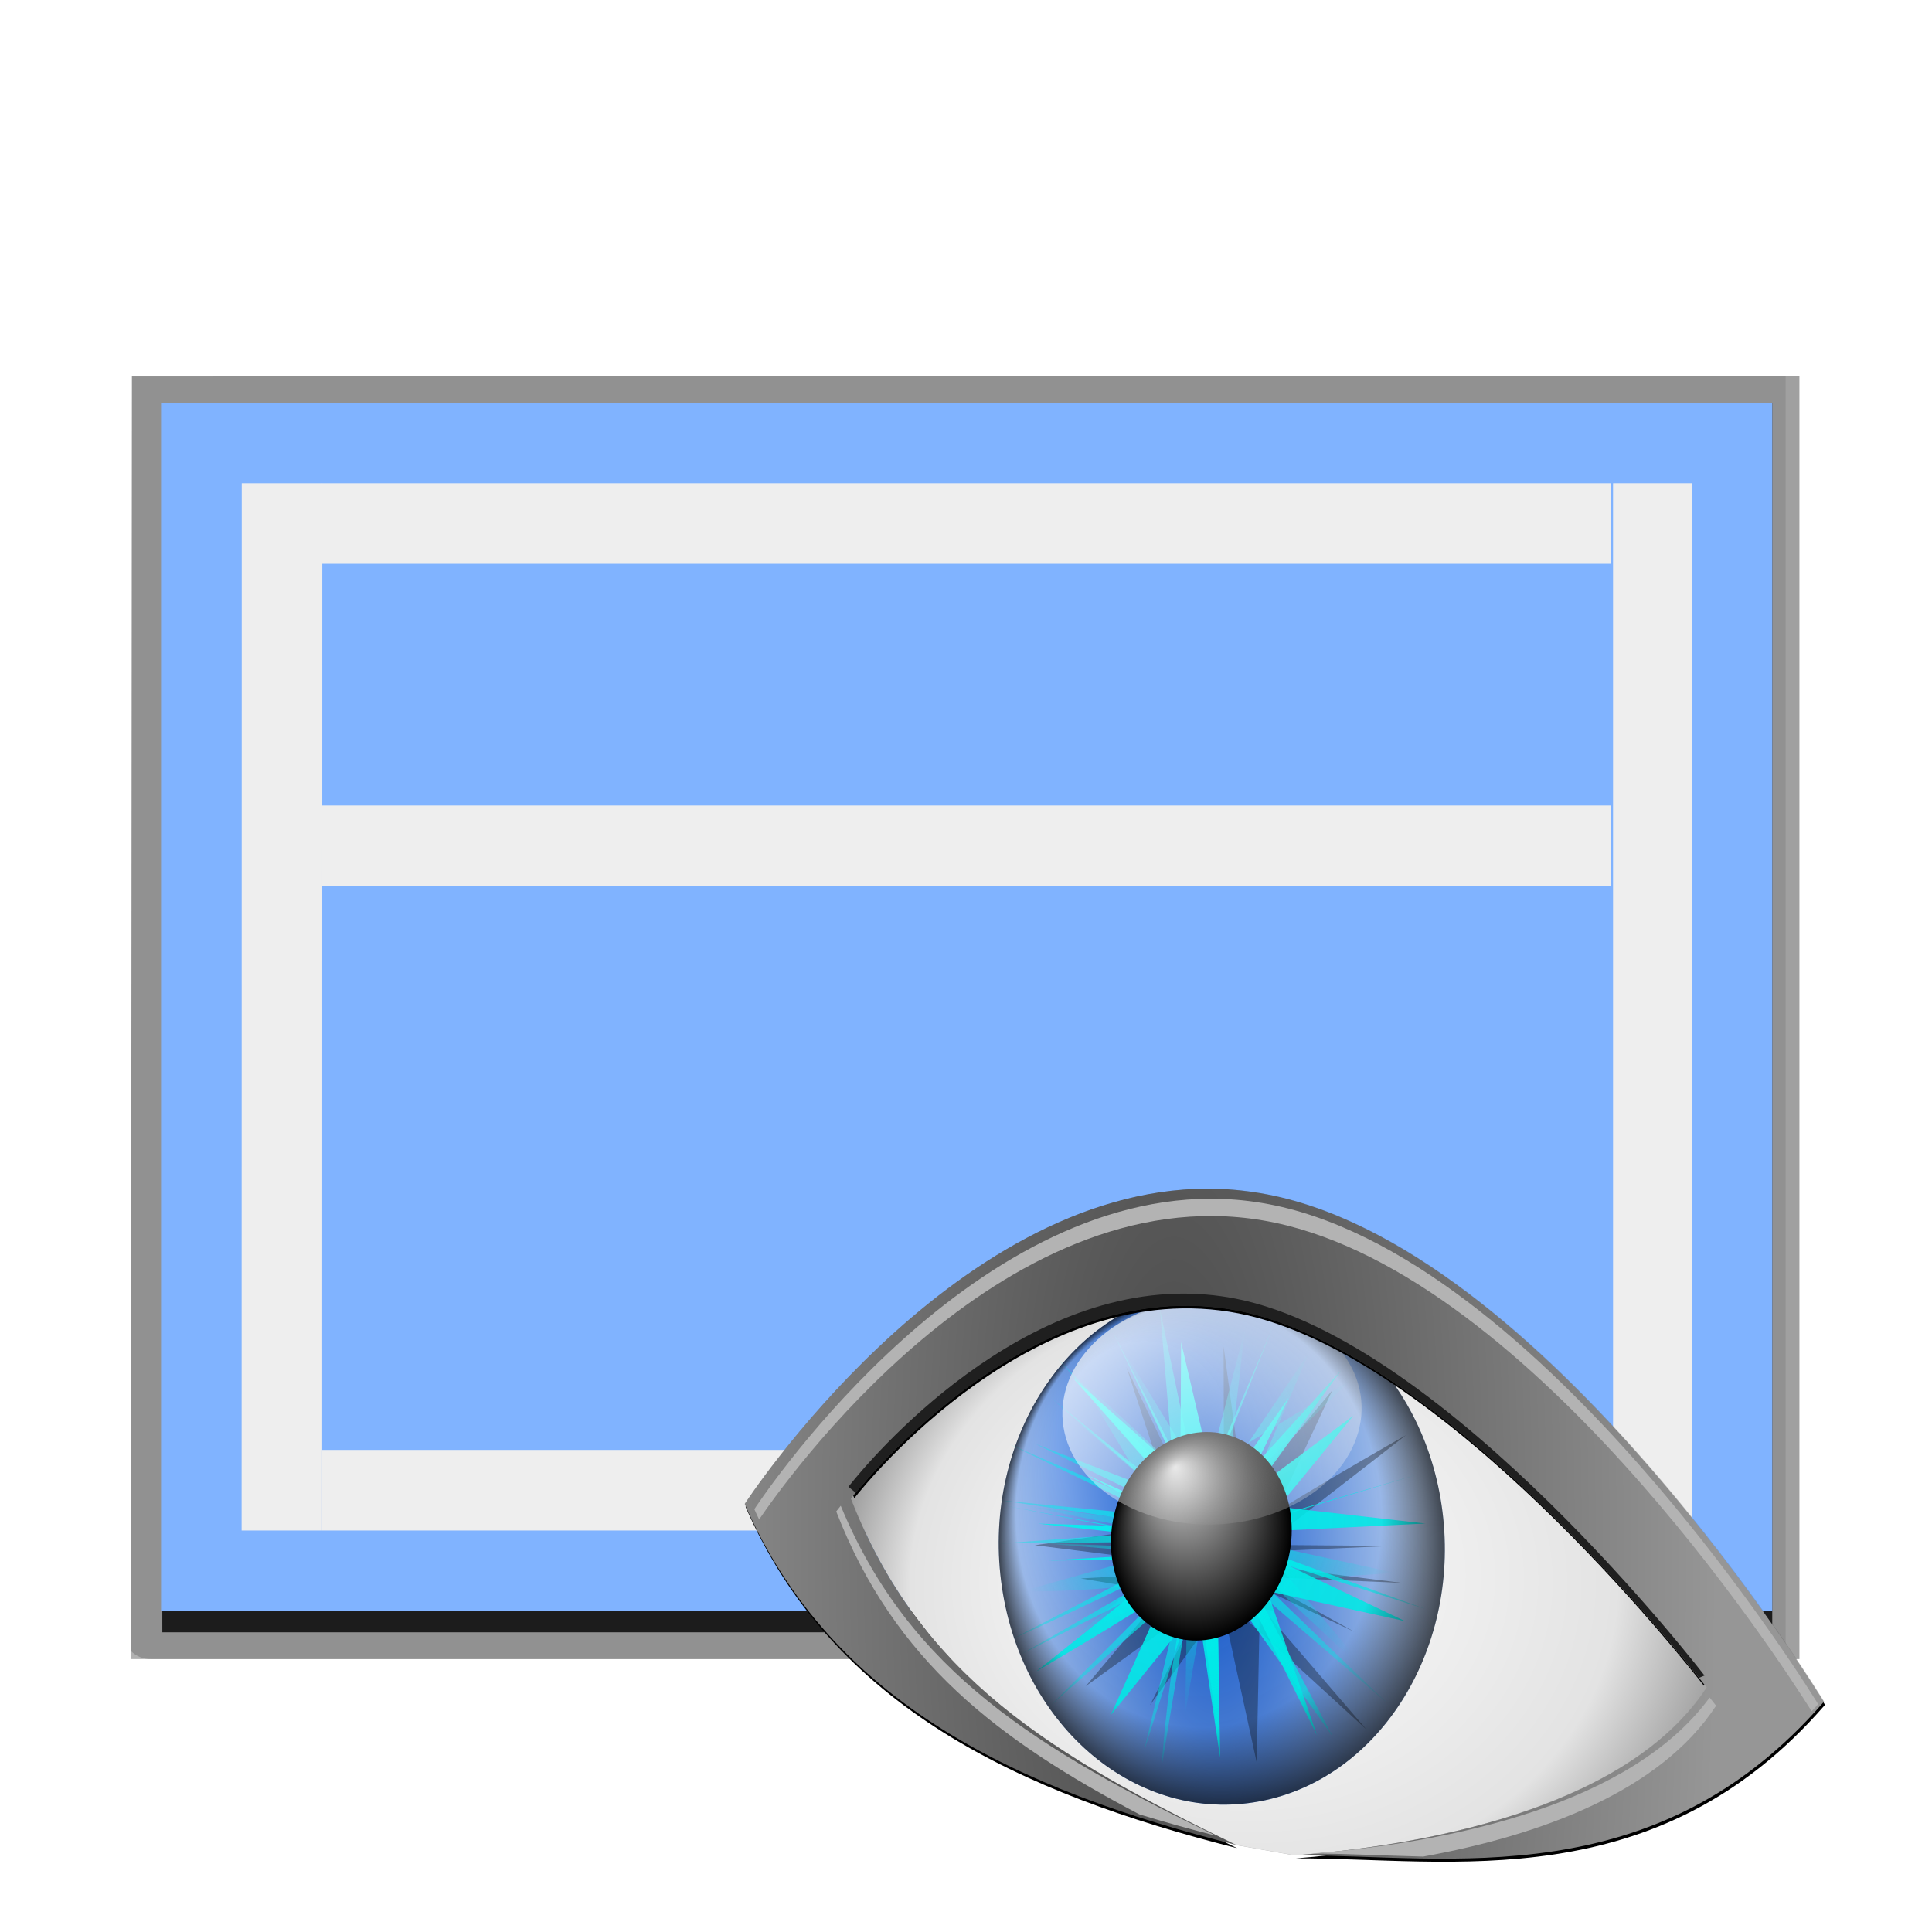 <?xml version="1.0" encoding="UTF-8" standalone="no"?>
<svg
   xmlns:dc="http://purl.org/dc/elements/1.1/"
   xmlns:cc="http://creativecommons.org/ns#"
   xmlns:rdf="http://www.w3.org/1999/02/22-rdf-syntax-ns#"
   xmlns:svg="http://www.w3.org/2000/svg"
   xmlns="http://www.w3.org/2000/svg"
   xmlns:xlink="http://www.w3.org/1999/xlink"
   xmlns:sodipodi="http://sodipodi.sourceforge.net/DTD/sodipodi-0.dtd"
   xmlns:inkscape="http://www.inkscape.org/namespaces/inkscape"
   enable-background="new 0 0 128 128"
   height="24"
   viewBox="0 0 24 24"
   width="24"
   version="1.1"
   id="svg32"
   sodipodi:docname="lc_displaymasterobjects.svg"
   inkscape:export-filename="/home/rizmut/Dokumen/Rizmut/Github/libreoffice-style-karasa-jaga/build/next/cmd/lc_displaymasterobjects.png"
   inkscape:export-xdpi="96"
   inkscape:export-ydpi="96"
   inkscape:version="0.92.4 (unknown)">
  <defs
     id="defs36">
    <filter
       id="z">
      <feGaussianBlur
         stdDeviation="2.311"
         id="feGaussianBlur97" />
    </filter>
    <filter
       id="A"
       height="1.22"
       width="1.142"
       x="-0.071"
       y="-0.11">
      <feGaussianBlur
         stdDeviation="3.497"
         id="feGaussianBlur100" />
    </filter>
    <radialGradient
       id="B"
       cx="-9.626"
       cy="-67.683"
       fx="-35.088"
       fy="-78.957"
       gradientTransform="matrix(0.425,0,0,0.355,68.985,113.247)"
       gradientUnits="userSpaceOnUse"
       r="115.805">
      <stop
         offset="0"
         stop-color="#fff"
         id="stop103" />
      <stop
         offset=".5"
         stop-color="#ededed"
         id="stop105" />
      <stop
         offset=".75"
         stop-color="#e3e3e3"
         id="stop107" />
      <stop
         offset="1"
         stop-color="#8c8c8c"
         id="stop109" />
    </radialGradient>
    <radialGradient
       id="C"
       cx="-318.596"
       cy="-88.288"
       gradientTransform="matrix(0.999,0.041,-0.116,2.839,-10.471,173.538)"
       gradientUnits="userSpaceOnUse"
       r="65.186">
      <stop
         offset="0"
         stop-color="#004ac8"
         id="stop112" />
      <stop
         offset="1"
         stop-color="#c6ddff"
         id="stop114" />
    </radialGradient>
    <filter
       id="D">
      <feGaussianBlur
         stdDeviation="2.038"
         id="feGaussianBlur117" />
    </filter>
    <filter
       id="E">
      <feGaussianBlur
         stdDeviation="1.83"
         id="feGaussianBlur120" />
    </filter>
    <radialGradient
       id="F"
       cx="-675.368"
       cy="-51.797"
       gradientTransform="matrix(1,0,0,1.024,0,1.229)"
       gradientUnits="userSpaceOnUse"
       r="55.902"
       xlink:href="#G" />
    <linearGradient
       id="G">
      <stop
         offset="0"
         stop-color="#00f5f1"
         id="stop124" />
      <stop
         offset="1"
         stop-color="#00f5f1"
         stop-opacity="0"
         id="stop126" />
    </linearGradient>
    <filter
       id="filter997">
      <feGaussianBlur
         stdDeviation="1.83"
         id="feGaussianBlur995" />
    </filter>
    <radialGradient
       id="H"
       cx="-673.012"
       cy="-56.807"
       gradientTransform="matrix(1.584,0.237,-0.284,1.787,377.002,204.324)"
       gradientUnits="userSpaceOnUse"
       r="56.164"
       xlink:href="#G" />
    <linearGradient
       id="I"
       gradientUnits="userSpaceOnUse"
       x1="-267.98"
       x2="-329.332"
       y1="-226.544"
       y2="78.232">
      <stop
         offset="0"
         stop-color="#fff"
         id="stop130" />
      <stop
         offset="1"
         stop-color="#fff"
         stop-opacity="0"
         id="stop132" />
    </linearGradient>
    <radialGradient
       id="J"
       cx="-313.779"
       cy="-75.846"
       fx="-343.31"
       fy="-124.012"
       gradientTransform="matrix(1,0,0,1.144,0,10.927)"
       gradientUnits="userSpaceOnUse"
       r="65.186">
      <stop
         offset="0"
         stop-color="#fff"
         stop-opacity="0"
         id="stop135" />
      <stop
         offset=".384"
         stop-opacity="0"
         id="stop137" />
      <stop
         offset=".819"
         stop-opacity=".08"
         id="stop139" />
      <stop
         offset="1"
         id="stop141" />
    </radialGradient>
    <radialGradient
       id="K"
       cx="-313.779"
       cy="-75.846"
       gradientTransform="matrix(1,0,0,1.144,0,10.927)"
       gradientUnits="userSpaceOnUse"
       r="65.186">
      <stop
         offset="0"
         id="stop144" />
      <stop
         offset="1"
         stop-opacity="0"
         id="stop146" />
    </radialGradient>
    <filter
       id="L">
      <feGaussianBlur
         stdDeviation=".831"
         id="feGaussianBlur149" />
    </filter>
    <radialGradient
       id="M"
       cx="-313.779"
       cy="-75.846"
       fx="-327.881"
       fy="-122.291"
       gradientTransform="matrix(1,0,0,1.144,0,10.927)"
       gradientUnits="userSpaceOnUse"
       r="65.186">
      <stop
         offset="0"
         stop-color="#fff"
         stop-opacity=".873"
         id="stop152" />
      <stop
         offset="1"
         stop-color="#fff"
         stop-opacity="0"
         id="stop154" />
    </radialGradient>
    <radialGradient
       id="N"
       cx="52.793"
       cy="85.201"
       gradientTransform="matrix(1,0,0,3.217,0,-190.67)"
       gradientUnits="userSpaceOnUse"
       r="56.781">
      <stop
         offset="0"
         stop-color="#484848"
         id="stop157" />
      <stop
         offset="1"
         stop-color="#969696"
         id="stop159" />
    </radialGradient>
    <filter
       id="O">
      <feGaussianBlur
         stdDeviation=".863"
         id="feGaussianBlur162" />
    </filter>
    <clipPath
       id="P">
      <path
         inkscape:connector-curvature="0"
         d="m 22.44,87.516 c 0,0 17.743,-23.207 39.133,-19.022 21.39,4.185 47.458,38.141 47.458,38.141 -7.617,11.679 -26.706,15.826 -41.655,16.989 15.587,-0.049 36.483,4.107 53.522,-15.55 0,0 -28.441,-46.665 -57.029,-51.473 C 35.279,51.794 11.706,88.049 11.706,88.049 20.492,108.282 39.513,117.044 61.419,122.574 42.909,113.578 29.419,105.543 22.44,87.516 Z"
         id="path165" />
    </clipPath>
    <filter
       id="Q">
      <feGaussianBlur
         stdDeviation=".896"
         id="feGaussianBlur168" />
    </filter>
    <filter
       id="z-6">
      <feGaussianBlur
         stdDeviation="2.311"
         id="feGaussianBlur97-2" />
    </filter>
    <filter
       id="A-9"
       height="1.22"
       width="1.142"
       x="-0.071"
       y="-0.11">
      <feGaussianBlur
         stdDeviation="3.497"
         id="feGaussianBlur100-1" />
    </filter>
    <radialGradient
       id="B-2"
       cx="-9.626"
       cy="-67.683"
       fx="-35.088"
       fy="-78.957"
       gradientTransform="matrix(0.425,0,0,0.355,68.985,113.247)"
       gradientUnits="userSpaceOnUse"
       r="115.805">
      <stop
         offset="0"
         stop-color="#fff"
         id="stop103-7" />
      <stop
         offset=".5"
         stop-color="#ededed"
         id="stop105-0" />
      <stop
         offset=".75"
         stop-color="#e3e3e3"
         id="stop107-9" />
      <stop
         offset="1"
         stop-color="#8c8c8c"
         id="stop109-3" />
    </radialGradient>
    <radialGradient
       id="C-6"
       cx="-318.596"
       cy="-88.288"
       gradientTransform="matrix(0.999,0.041,-0.116,2.839,-10.471,173.538)"
       gradientUnits="userSpaceOnUse"
       r="65.186">
      <stop
         offset="0"
         stop-color="#004ac8"
         id="stop112-0" />
      <stop
         offset="1"
         stop-color="#c6ddff"
         id="stop114-6" />
    </radialGradient>
    <filter
       id="D-2">
      <feGaussianBlur
         stdDeviation="2.038"
         id="feGaussianBlur117-6" />
    </filter>
    <filter
       id="E-1">
      <feGaussianBlur
         stdDeviation="1.83"
         id="feGaussianBlur120-8" />
    </filter>
    <radialGradient
       id="F-7"
       cx="-675.368"
       cy="-51.797"
       gradientTransform="matrix(1,0,0,1.024,0,1.229)"
       gradientUnits="userSpaceOnUse"
       r="55.902"
       xlink:href="#G" />
    <filter
       id="filter1434">
      <feGaussianBlur
         stdDeviation="1.83"
         id="feGaussianBlur1432" />
    </filter>
    <radialGradient
       id="H-0"
       cx="-673.012"
       cy="-56.807"
       gradientTransform="matrix(1.584,0.237,-0.284,1.787,377.002,204.324)"
       gradientUnits="userSpaceOnUse"
       r="56.164"
       xlink:href="#G" />
    <radialGradient
       r="56.164"
       cy="-56.807"
       cx="-673.012"
       gradientTransform="matrix(1.584,0.237,-0.284,1.787,377.002,204.324)"
       gradientUnits="userSpaceOnUse"
       id="radialGradient1158"
       xlink:href="#G"
       inkscape:collect="always" />
    <radialGradient
       r="56.164"
       cy="-56.807"
       cx="-673.012"
       gradientTransform="matrix(1.584,0.237,-0.284,1.787,377.002,204.324)"
       gradientUnits="userSpaceOnUse"
       id="radialGradient1160"
       xlink:href="#G"
       inkscape:collect="always" />
    <linearGradient
       id="I-2"
       gradientUnits="userSpaceOnUse"
       x1="-267.98"
       x2="-329.332"
       y1="-226.544"
       y2="78.232">
      <stop
         offset="0"
         stop-color="#fff"
         id="stop130-3" />
      <stop
         offset="1"
         stop-color="#fff"
         stop-opacity="0"
         id="stop132-7" />
    </linearGradient>
    <radialGradient
       id="J-5"
       cx="-313.779"
       cy="-75.846"
       fx="-343.31"
       fy="-124.012"
       gradientTransform="matrix(1,0,0,1.144,0,10.927)"
       gradientUnits="userSpaceOnUse"
       r="65.186">
      <stop
         offset="0"
         stop-color="#fff"
         stop-opacity="0"
         id="stop135-9" />
      <stop
         offset=".384"
         stop-opacity="0"
         id="stop137-2" />
      <stop
         offset=".819"
         stop-opacity=".08"
         id="stop139-2" />
      <stop
         offset="1"
         id="stop141-8" />
    </radialGradient>
    <radialGradient
       id="K-9"
       cx="-313.779"
       cy="-75.846"
       gradientTransform="matrix(1,0,0,1.144,0,10.927)"
       gradientUnits="userSpaceOnUse"
       r="65.186">
      <stop
         offset="0"
         id="stop144-7" />
      <stop
         offset="1"
         stop-opacity="0"
         id="stop146-3" />
    </radialGradient>
    <filter
       id="L-6">
      <feGaussianBlur
         stdDeviation=".831"
         id="feGaussianBlur149-1" />
    </filter>
    <radialGradient
       id="M-2"
       cx="-313.779"
       cy="-75.846"
       fx="-327.881"
       fy="-122.291"
       gradientTransform="matrix(1,0,0,1.144,0,10.927)"
       gradientUnits="userSpaceOnUse"
       r="65.186">
      <stop
         offset="0"
         stop-color="#fff"
         stop-opacity=".873"
         id="stop152-9" />
      <stop
         offset="1"
         stop-color="#fff"
         stop-opacity="0"
         id="stop154-3" />
    </radialGradient>
    <radialGradient
       id="N-1"
       cx="52.793"
       cy="85.201"
       gradientTransform="matrix(1,0,0,3.217,0,-190.67)"
       gradientUnits="userSpaceOnUse"
       r="56.781">
      <stop
         offset="0"
         stop-color="#484848"
         id="stop157-9" />
      <stop
         offset="1"
         stop-color="#969696"
         id="stop159-4" />
    </radialGradient>
    <filter
       id="O-7">
      <feGaussianBlur
         stdDeviation=".863"
         id="feGaussianBlur162-8" />
    </filter>
    <clipPath
       id="P-4">
      <path
         inkscape:connector-curvature="0"
         d="m 22.44,87.516 c 0,0 17.743,-23.207 39.133,-19.022 21.39,4.185 47.458,38.141 47.458,38.141 -7.617,11.679 -26.706,15.826 -41.655,16.989 15.587,-0.049 36.483,4.107 53.522,-15.55 0,0 -28.441,-46.665 -57.029,-51.473 C 35.279,51.794 11.706,88.049 11.706,88.049 20.492,108.282 39.513,117.044 61.419,122.574 42.909,113.578 29.419,105.543 22.44,87.516 Z"
         id="path165-5" />
    </clipPath>
    <filter
       id="Q-0">
      <feGaussianBlur
         stdDeviation=".896"
         id="feGaussianBlur168-3" />
    </filter>
  </defs>
  <sodipodi:namedview
     pagecolor="#ffffff"
     bordercolor="#666666"
     borderopacity="1"
     objecttolerance="10"
     gridtolerance="10"
     guidetolerance="10"
     inkscape:pageopacity="0"
     inkscape:pageshadow="2"
     inkscape:window-width="1366"
     inkscape:window-height="714"
     id="namedview34"
     showgrid="true"
     inkscape:zoom="10.429825"
     inkscape:cx="12.20969"
     inkscape:cy="10.24309"
     inkscape:window-x="0"
     inkscape:window-y="28"
     inkscape:window-maximized="1"
     inkscape:current-layer="svg32">
    <inkscape:grid
       type="xygrid"
       id="grid845" />
  </sodipodi:namedview>
  <filter
     id="a">
    <feGaussianBlur
       stdDeviation="1.039"
       id="feGaussianBlur2" />
  </filter>
  <filter
     id="b">
    <feGaussianBlur
       stdDeviation=".501"
       id="feGaussianBlur5" />
  </filter>
  <g
     id="g861"
     transform="matrix(0.172,0,0,0.172,1,2)">
    <path
       id="path8"
       transform="matrix(0,1.009,-1.003,0,127.077,-1.871)"
       d="m 17.231,2.948 0.042,120.045 91.23,0.076 c 0.375,-0.375 0.586,-0.884 0.586,-1.414 l -0.001,-118.708 z"
       inkscape:connector-curvature="0"
       style="opacity:0.307;filter:url(#a)"
       sodipodi:nodetypes="cccscc" />
    <path
       id="path10"
       transform="matrix(0,1.009,-1.003,0,127.077,-1.871)"
       d="m 17.231,3.914 0.042,119.08 91.23,0.076 c 0.375,-0.375 0.586,-0.884 0.586,-1.414 l -0.001,-117.742 -91.857,-8.93e-5 z"
       inkscape:connector-curvature="0"
       style="opacity:0.307;filter:url(#a)"
       sodipodi:nodetypes="cccsccc" />
    <path
       id="path12"
       transform="matrix(0,1.009,-1.003,0,127.077,-1.871)"
       d="m 17.231,2.917 4e-6,120.076 91.857,0.076 V 2.917 H 17.231 Z"
       inkscape:connector-curvature="0"
       style="opacity:0.553;filter:url(#a)"
       sodipodi:nodetypes="cccccc" />
    <path
       id="path14"
       transform="matrix(0,1.009,-1.003,0,127.077,-1.871)"
       d="m 19.151,4.879 0.002,115.984 88.016,-0.058 V 4.879 l -88.017,-8.93e-5 z"
       inkscape:connector-curvature="0"
       style="opacity:0.896;filter:url(#b)"
       sodipodi:nodetypes="cccccc" />
    <path
       id="path16"
       d="m 122.182,17.453 -116.364,0.002 -7.8e-6,87.273 116.364,0 1.3e-4,-87.274 z"
       inkscape:connector-curvature="0"
       style="fill:#80b3ff"
       sodipodi:nodetypes="cccccc" />
    <g
       id="g30"
       style="fill:#eeeeee">
      <path
         id="path20"
         d="m 110.685,23.273 h 5.678 v 75.562 h -5.678 z"
         inkscape:connector-curvature="0"
         style="stroke-width:1.041" />
      <path
         id="path22"
         d="m 11.646,23.273 h 5.818 l -0.01,75.636 h -5.818 z"
         inkscape:connector-curvature="0"
         style="stroke-width:1.039"
         sodipodi:nodetypes="ccccc" />
      <path
         id="path24"
         d="m 17.455,93.091 h 93.091 v 5.818 H 17.455 Z"
         inkscape:connector-curvature="0"
         style="stroke-width:1.033"
         sodipodi:nodetypes="ccccc" />
      <path
         id="path26"
         d="m 17.455,23.273 h 93.091 v 5.818 H 17.455 Z"
         inkscape:connector-curvature="0"
         style="stroke-width:1.033" />
      <path
         id="path28"
         d="m 17.454,46.547 h 93.091 v 5.818 H 17.454 Z"
         inkscape:connector-curvature="0"
         style="stroke-width:1.033" />
    </g>
  </g>
  <g
     transform="matrix(0.119,0,0,0.119,8.299,9.199)"
     id="g241">
    <g
       style="fill-rule:evenodd"
       id="g205">
      <path
         style="opacity:0.569;filter:url(#z-6)"
         inkscape:connector-curvature="0"
         d="m 340.052,154.591 c 0,0 19.962,-26.108 44.026,-21.4 24.064,4.708 53.392,42.91 53.392,42.91 -8.569,13.139 -30.058,17.805 -46.877,19.114 l -6.689,-1.182 c -20.824,-10.121 -36.001,-19.16 -43.853,-39.442 z"
         transform="matrix(0.917,0,0,0.917,-292.722,-62.621)"
         id="path199" />
      <path
         style="opacity:0.361;filter:url(#A-9)"
         inkscape:connector-curvature="0"
         d="m 20.438,84.984 c 0,0 19.176,-26.108 42.292,-21.4 23.116,4.708 51.289,42.91 51.289,42.91 -8.232,13.139 -28.862,17.805 -45.018,19.114 16.846,-0.055 39.428,4.62 57.843,-17.494 0,0 -30.737,-52.5 -61.634,-57.909 C 34.314,44.795 8.838,85.583 8.838,85.583 18.333,108.347 38.89,118.205 62.564,124.426 42.56,114.305 27.981,105.266 20.438,84.984 Z"
         transform="matrix(0.955,0,0,0.917,-0.425,1.204)"
         id="path201" />
      <path
         style="fill:url(#B-2)"
         inkscape:connector-curvature="0"
         d="m 19.084,79.129 c 0,0 18.304,-23.94 40.369,-19.623 22.065,4.317 48.957,39.346 48.957,39.346 -7.857,12.048 -27.562,16.326 -42.983,17.526 L 59.294,115.294 C 40.2,106.014 26.284,97.726 19.084,79.129 Z"
         id="path203" />
    </g>
    <ellipse
       style="fill:url(#C-6)"
       cx="-313.779"
       cy="-75.846"
       rx="65.186"
       ry="74.578"
       transform="matrix(0.352,-0.066,0.053,0.357,172.272,90.48)"
       id="ellipse207" />
    <g
       style="fill-rule:evenodd"
       transform="matrix(0.352,0.044,-0.055,0.36,273.851,130.692)"
       id="g221">
      <path
         style="opacity:0.576;fill:#060606;filter:url(#D-2)"
         inkscape:connector-curvature="0"
         d="m -618.75,-55.594 c 9.375,-9.375 45.312,-35.937 45.312,-35.937 l -42.187,42.187 h 47.656 l -49.219,3.906 45.312,39.062 -48.437,-32.812 17.969,46.094 -7.812,-57.812 -45.312,42.187 35.938,-56.25 -3.906,17.969 h -53.125 l 49.219,-13.281 -0.781,17.187 -29.688,-57.812 37.5,54.687 -10.156,-64.062 17.969,60.156 15.625,-51.562 -30.469,48.437 54.687,-6.25 -51.562,8.594 44.531,17.188 -42.188,-13.281 -14.062,41.406 22.656,-42.187 -48.438,8.594 57.812,2.344 z"
         id="path209" />
      <path
         style="opacity:0.933;fill:#00f5f1;filter:url(#E-1)"
         inkscape:connector-curvature="0"
         d="m -675.781,-64.187 c 9.375,-9.375 45.312,-35.937 45.312,-35.937 l -42.187,42.187 h 47.656 l -49.219,3.906 45.312,39.062 -48.437,-32.812 17.969,46.094 -7.812,-57.812 -45.312,42.187 35.938,-56.25 -3.906,17.969 -55.43,-18.613 51.523,5.332 -0.781,17.187 -29.688,-57.812 37.5,54.687 -10.156,-64.062 17.969,60.156 15.625,-51.562 -30.469,48.437 54.687,-6.25 -51.562,8.594 44.531,17.188 -42.188,-13.281 -14.062,41.406 22.656,-42.187 -67.586,10.635 76.961,0.302 z"
         transform="rotate(179.182,-650.812,-55.781)"
         id="path211" />
      <path
         style="opacity:0.933;fill:url(#F-7);filter:url(#E-1)"
         inkscape:connector-curvature="0"
         d="m -675.781,-64.187 c 9.375,-9.375 52.857,-13.59 52.857,-13.59 l -49.732,19.84 51.699,4.643 -53.262,-0.737 32.781,49.961 -35.906,-43.711 46.114,32.555 -35.958,-44.274 -29.896,58.889 20.521,-72.951 -3.906,17.969 -50.66,-5.164 46.754,-8.117 -0.781,17.187 -44.623,-40.608 52.435,37.483 1.785,-52.65 6.027,48.744 29.134,-30.169 -43.978,27.044 58.731,-1.607 -55.606,3.951 51.495,33.424 -49.151,-29.518 1.456,59.463 7.138,-60.244 -39.868,49.053 49.243,-38.116 z"
         transform="rotate(179.182,-650.812,-55.781)"
         id="path213" />
      <g
         style="fill:url(#H-0)"
         id="g219">
        <path
           style="opacity:0.933;fill:url(#radialGradient1158)"
           inkscape:connector-curvature="0"
           d="m -676.096,-56.549 c 9.375,-9.375 53.69,-34.927 53.69,-34.927 l -50.25,33.539 57.692,-6.804 -59.255,10.71 50.095,43.738 -47.748,-37.687 20.02,55.093 -15.335,-66.613 -66.724,27.637 55.787,-23.48 -2.344,-0.25 -38.987,-53.773 47.645,50.831 -13.346,6.848 72.218,-0.777 -64.405,-2.348 -10.156,-64.062 16.501,60.889 5.914,-61.54 -10.63,60.6 39.545,-50.279 -45.08,49.705 67.834,23.318 -65.49,-19.412 -28.169,50.746 36.762,-51.528 -71.011,-13.715 79.832,18.737 z"
           transform="rotate(179.182,-650.812,-55.781)"
           id="path215" />
        <path
           style="opacity:0.933;fill:url(#radialGradient1160)"
           inkscape:connector-curvature="0"
           d="m -676.096,-56.549 c 9.375,-9.375 5.258,-67.244 5.258,-67.244 l -1.819,65.856 -61.453,-40.274 59.89,44.18 36.049,54.47 -33.703,-48.419 -13.572,53.243 18.256,-64.762 -66.724,27.637 55.787,-23.48 -2.344,-0.25 -38.987,-53.773 47.645,50.831 -13.346,6.848 64.077,16.387 -56.264,-19.512 -10.156,-64.062 16.501,60.889 56.823,4.191 -61.539,-5.131 50.335,-36.763 -55.869,36.189 57.052,37.504 -54.708,-33.598 -28.169,50.746 36.762,-51.528 -71.011,-13.715 79.832,18.737 z"
           transform="rotate(179.182,-650.812,-55.781)"
           id="path217" />
      </g>
    </g>
    <ellipse
       cx="-313.779"
       cy="-75.846"
       rx="65.186"
       ry="74.578"
       transform="matrix(0.144,-0.027,0.013,0.144,101.837,85.521)"
       id="ellipse223" />
    <ellipse
       style="fill:url(#I-2)"
       cx="-313.779"
       cy="-75.846"
       rx="58.686"
       ry="74.578"
       transform="matrix(0.224,-0.113,0.113,0.132,135.639,44.531)"
       id="ellipse225" />
    <ellipse
       style="opacity:0.676;fill:url(#J-5)"
       cx="-313.779"
       cy="-75.846"
       rx="65.186"
       ry="74.578"
       transform="matrix(0.352,-0.066,0.053,0.357,172.272,90.48)"
       id="ellipse227" />
    <ellipse
       style="fill:url(#K-9)"
       cx="-313.779"
       cy="-75.846"
       rx="65.186"
       ry="74.578"
       transform="matrix(0.144,-0.027,0.013,0.144,101.837,85.521)"
       id="ellipse229" />
    <path
       style="fill-rule:evenodd;filter:url(#L-6)"
       inkscape:connector-curvature="0"
       d="m 55.717,67.256 c -18.652,0.459 -33.219,19.531 -33.219,19.531 0.087,0.224 0.192,0.435 0.281,0.656 1.438,-1.824 18.407,-22.692 38.875,-18.688 20.52,4.014 45.077,35.107 47.063,37.656 0.122,-0.175 0.258,-0.352 0.375,-0.531 0,0 -26.048,-33.94 -47.438,-38.125 -2.005,-0.392 -4.008,-0.547 -5.938,-0.5 z m -43.656,20.656 c -0.05,0.075 -0.281,0.406 -0.281,0.406 8.786,20.233 27.813,29.001 49.719,34.531 -1.499,-0.728 -2.974,-1.466 -4.406,-2.188 -19.817,-5.538 -36.736,-14.3 -45.031,-32.75 z M 120.592,107.756 c -14.359,16.223 -31.349,15.77 -45.625,15.281 -2.571,0.364 -5.111,0.655 -7.531,0.844 15.587,-0.049 36.492,4.126 53.531,-15.531 0,0 -0.3,-0.473 -0.375,-0.594 z"
       transform="matrix(1.032,0,0,1.032,-4.065,-11.152)"
       id="path231" />
    <ellipse
       style="fill:url(#M-2)"
       cx="-313.779"
       cy="-75.846"
       rx="65.186"
       ry="74.578"
       transform="matrix(0.144,-0.027,0.013,0.144,101.837,85.521)"
       id="ellipse233" />
    <path
       style="fill:url(#N-1);fill-rule:evenodd"
       inkscape:connector-curvature="0"
       d="M 56.344,46.781 C 29.372,46.803 8,79.688 8,79.688 c 9.063,20.872 28.684,29.889 51.281,35.594 -19.094,-9.28 -32.988,-17.559 -40.188,-36.156 0,0 18.31,-23.942 40.375,-19.625 22.065,4.317 48.938,39.344 48.938,39.344 -7.857,12.048 -27.547,16.331 -42.969,17.531 16.08,-0.051 37.641,4.247 55.219,-16.031 0,0 -29.352,-48.134 -58.844,-53.094 -1.843,-0.31 -3.671,-0.47 -5.469,-0.469 z"
       id="path235" />
    <path
       style="fill:#b3b3b3;fill-rule:evenodd;filter:url(#O-7)"
       inkscape:connector-curvature="0"
       d="M 59.781,50.847 C 31.942,50.87 9.875,86.191 9.875,86.191 c 0.166,0.397 0.351,0.78 0.523,1.17 2.674,-4.11 26.339,-39.072 55.017,-34.051 28.469,4.984 56.487,50 60.036,55.88 0.235,-0.272 0.475,-0.52 0.708,-0.8 0,0 -30.304,-51.72 -60.744,-57.049 -1.902,-0.333 -3.778,-0.494 -5.634,-0.493 z M 19.32,85.799 c -0.204,0.263 -0.493,0.647 -0.493,0.647 6.333,17.029 17.707,26.027 33.127,34.482 2.737,0.87 5.532,1.685 8.374,2.432 -19.268,-9.749 -33.442,-18.502 -41.009,-37.561 z m 94.977,21.836 c -8.533,12.136 -28.153,16.511 -43.626,17.764 3.842,-0.013 7.988,0.237 12.315,0.339 12.872,-2.431 25.907,-7.424 32.019,-17.179 0,0 -0.439,-0.568 -0.708,-0.924 z"
       transform="matrix(0.955,0,0,0.917,-0.425,1.204)"
       id="path237" />
    <path
       style="fill:#1f1f1f;fill-rule:evenodd;filter:url(#Q-0)"
       inkscape:connector-curvature="0"
       clip-path="url(#P-4)"
       d="m 55.403,66.761 c -18.652,0.459 -33.219,19.531 -33.219,19.531 l 2.156,1.781 c 0,0 16.874,-22.074 37.219,-18.094 20.345,3.98 45.125,36.281 45.125,36.281 l 2.094,-0.875 c 0,0 -26.048,-33.94 -47.437,-38.125 -2.005,-0.392 -4.008,-0.547 -5.938,-0.5 z"
       transform="matrix(1.032,0,0,1.032,-4.065,-11.152)"
       id="path239" />
  </g>
</svg>
